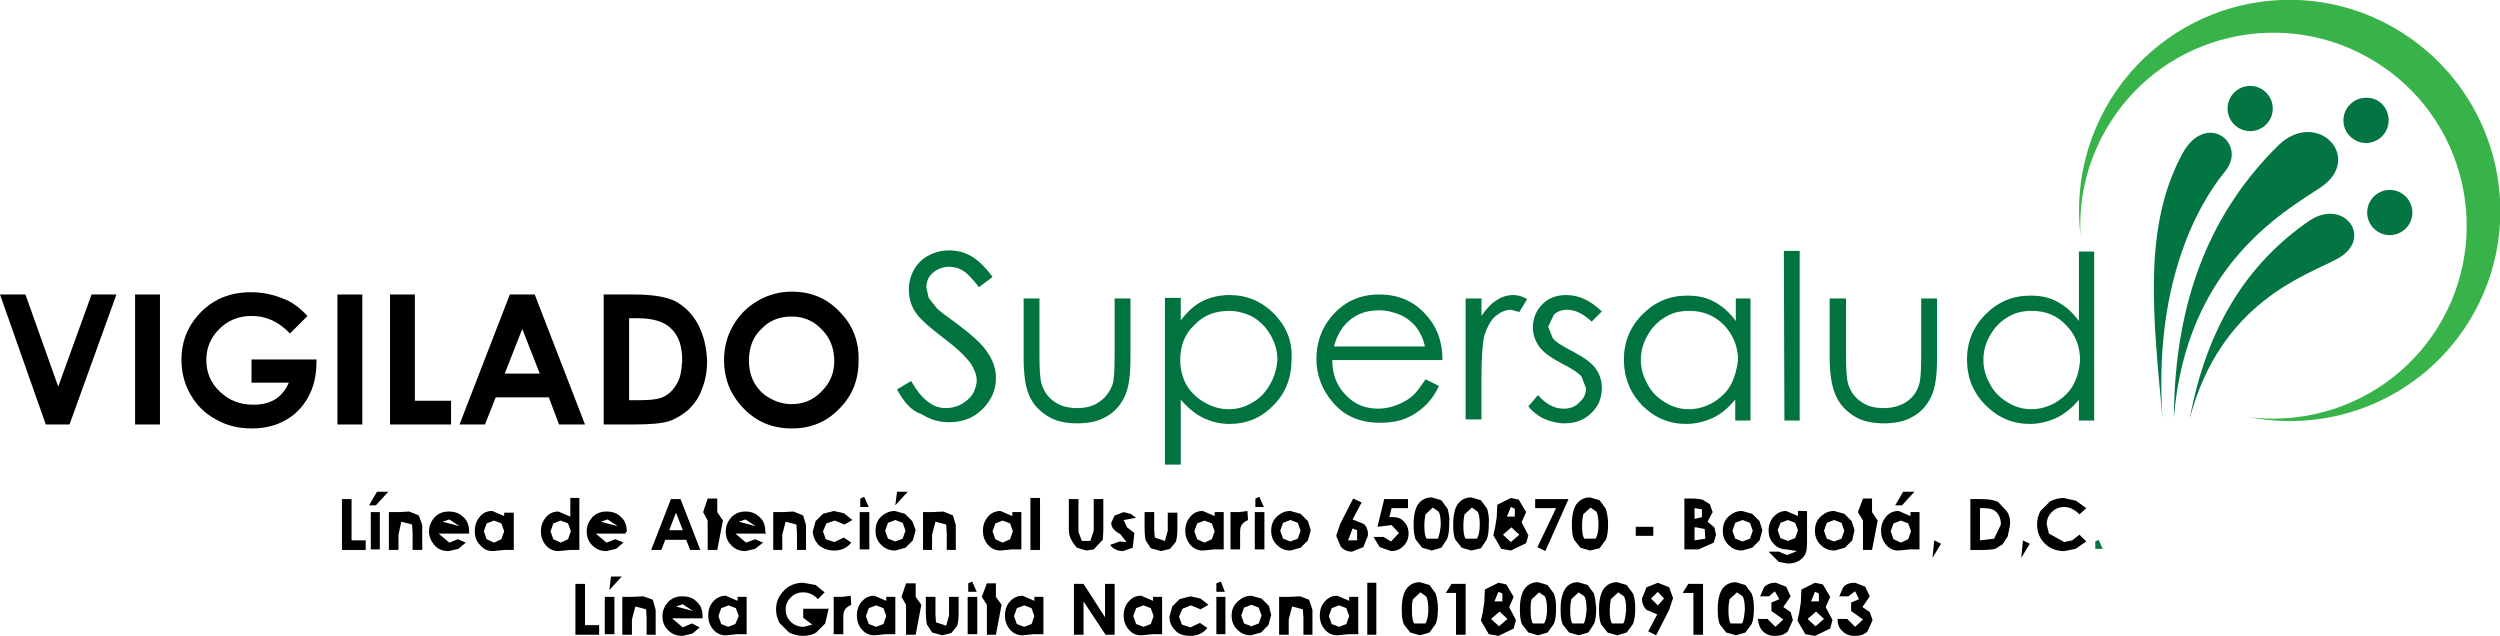 <?xml version="1.0" encoding="utf-8"?>
<!-- Generator: Adobe Illustrator 19.1.0, SVG Export Plug-In . SVG Version: 6.00 Build 0)  -->
<svg version="1.1" id="Layer_1" xmlns="http://www.w3.org/2000/svg" xmlns:xlink="http://www.w3.org/1999/xlink" x="0px" y="0px"
	 viewBox="0 0 442.3 112.5" style="enable-background:new 0 0 442.3 112.5;" xml:space="preserve">
<style type="text/css">
	.st0{fill-rule:evenodd;clip-rule:evenodd;fill:#037542;}
	.st1{fill-rule:evenodd;clip-rule:evenodd;}
	.st2{fill-rule:evenodd;clip-rule:evenodd;fill:#00733F;}
	.st3{fill-rule:evenodd;clip-rule:evenodd;fill:#38B349;}
</style>
<path class="st0" d="M384.6,74c0.1-21.4,6.8-36.7,18.4-48.2c6.9-6.8,15.4,2.2,7.5,7.4C404,37.5,386.7,47.2,384.6,74 M382.6,74.1
	c-1.7-18.4-3.5-33.9,3.5-46.9c4.2-7.7,11.7-1.8,7.5,3.2C388.3,36.9,381,51.1,382.6,74.1z M387.4,74.1c3.1-16.6,10.4-27.6,21.1-35
	c6.3-4.3,11.7,3.3,4.8,6.8C407.9,48.8,392.8,53.5,387.4,74.1z M402.1,19.2c0,2.2-1.8,4-4,4c-2.2,0-4-1.8-4-4c0-2.2,1.8-4,4-4
	C400.3,15.2,402.1,17,402.1,19.2z M422.6,21.3c0,2.2-1.8,4-4,4c-2.2,0-4-1.8-4-4c0-2.2,1.8-4,4-4C420.8,17.2,422.6,19,422.6,21.3z
	 M426.8,37.6c0,2.2-1.8,4-4,4c-2.2,0-4-1.8-4-4c0-2.2,1.8-4,4-4C425,33.6,426.8,35.4,426.8,37.6z M371.3,95.5l0.7,1.6h-1.3v-1.3
	L371.3,95.5z"/>
<polygon class="st1" points="0,52.1 4.5,52.1 10.3,68.4 16.2,52.1 20.6,52.1 12.3,75.1 8.1,75.1 "/>
<rect x="23.9" y="52.1" class="st1" width="4.4" height="23"/>
<path class="st1" d="M54.4,55.9l-3.1,3.1c-2-2.1-4.2-3.1-6.8-3.1c-2.3,0-4.2,0.8-5.7,2.3c-1.5,1.5-2.3,3.3-2.3,5.5
	c0,2.2,0.8,4.1,2.4,5.6c1.6,1.5,3.5,2.3,5.9,2.3c1.5,0,2.8-0.3,3.8-0.9c1-0.6,1.9-1.6,2.5-3h-6.6v-4.1H56c0,3-0.5,4.9-1.5,6.7
	c-1,1.8-2.4,3.2-4.1,4.1c-1.6,0.9-3.6,1.4-5.8,1.4c-2.4,0-4.5-0.5-6.4-1.6c-1.9-1-3.4-2.5-4.5-4.4c-1.1-1.9-1.6-4-1.6-6.2
	c0-3,1-5.7,3-7.9c2.4-2.7,5.5-4,9.3-4c2,0,3.9,0.4,5.6,1.1C51.5,53.3,53,54.4,54.4,55.9z"/>
<rect x="59.7" y="52.1" class="st1" width="4.4" height="23"/>
<polygon class="st1" points="69,52.1 73.4,52.1 73.4,70.9 79.8,70.9 79.8,75.1 69,75.1 "/>
<path class="st1" d="M94.6,52.1h-4.4l-8.9,23h4.5l1.9-4.8h9.4l1.8,4.8h4.6L94.6,52.1z M89.3,66.1l3.1-7.9l3.1,7.9H89.3z"/>
<path class="st1" d="M123.5,57.4c-1-1.9-2.4-3.2-4-4.1c-1.6-0.8-4.1-1.2-7.5-1.2h-5.2v23h5.3c3,0,5.1-0.2,6.3-0.6
	c1.2-0.4,2.3-1.1,3.4-2c1-1,1.9-2.2,2.4-3.7c0.6-1.5,0.9-3.1,0.9-4.9C125,61.4,124.5,59.3,123.5,57.4z M119.8,67.8
	c-0.6,1.1-1.3,1.8-2.2,2.3c-0.9,0.5-2.3,0.7-4.3,0.7h-2V56.3h1.5c2.7,0,4.7,0.6,5.9,1.8c1.4,1.3,2,3.2,2,5.7
	C120.6,65.4,120.4,66.8,119.8,67.8z"/>
<path class="st1" d="M148.5,55.1c-2.3-2.4-5.1-3.5-8.4-3.5c-2.1,0-4.1,0.5-6,1.6c-1.9,1.1-3.3,2.5-4.4,4.4c-1.1,1.9-1.6,3.9-1.6,6.1
	c0,3.3,1.1,6.1,3.4,8.5c2.3,2.4,5.1,3.6,8.6,3.6c3.3,0,6.1-1.1,8.4-3.5c2.3-2.3,3.4-5.1,3.4-8.5C152,60.3,150.8,57.4,148.5,55.1z
	 M145.4,69.2c-1.4,1.5-3.2,2.3-5.3,2.3c-1.8,0-3.4-0.6-4.9-1.7c-1.8-1.5-2.7-3.5-2.7-6c0-2.3,0.7-4.2,2.2-5.6
	c1.4-1.5,3.2-2.2,5.4-2.2c2.1,0,3.9,0.8,5.3,2.3c1.5,1.5,2.2,3.4,2.2,5.6C147.6,65.9,146.9,67.7,145.4,69.2z"/>
<polygon class="st1" points="60.5,88.3 62.2,88.3 62.2,95.6 64.7,95.6 64.7,97.3 60.5,97.3 "/>
<polygon class="st1" points="66.7,87 68.7,87 66.5,89.4 65.3,89.4 "/>
<rect x="65.6" y="90.6" class="st1" width="1.6" height="6.6"/>
<polygon class="st1" points="68.8,90.6 70.5,90.6 72.4,90.5 74.1,91.2 74.7,92.9 74.7,97.3 73,97.3 73,94.4 72.9,92.8 71,92.3 
	70.5,94.6 70.5,97.3 68.8,97.3 "/>
<path class="st1" d="M83,94.1c0-1.1-0.3-2-1-2.6c-0.7-0.7-1.5-1-2.6-1c-1,0-1.8,0.3-2.5,1c-0.6,0.7-1,1.5-1,2.5c0,1,0.4,1.8,1,2.5
	c0.6,0.7,1.5,1,2.5,1l1.7-0.4l1.3-1.1l-1.4-0.6L79.5,96l-1.9-1.6H83V94.1z M78.3,92.3l1.2-0.4l1.8,1.2L78.3,92.3z"/>
<path class="st1" d="M89.2,90.6v0.7l-2.1-0.9c-0.9,0-1.6,0.3-2.2,1C84.3,92.1,84,92.9,84,94c0,1,0.3,1.8,1,2.5c0.6,0.7,1.3,1,2.2,1
	l2-0.2h1.7v-6.6H89.2z M88.7,95.4l-1.3,0.6l-1.3-0.6l-0.5-1.4l0.5-1.4l1.3-0.5l1.3,0.5l0.5,1.4L88.7,95.4z"/>
<path class="st1" d="M100.9,88.1v3.3l-2.1-0.9c-0.9,0-1.6,0.3-2.2,1c-0.6,0.7-0.9,1.5-0.9,2.5c0,1,0.3,1.8,0.9,2.5
	c0.6,0.7,1.4,1,2.2,1l2-0.2h1.7v-9.2H100.9z M100.5,95.4l-1.3,0.6l-1.3-0.6l-0.5-1.4l0.5-1.4l1.3-0.5l1.3,0.5l0.5,1.4L100.5,95.4z"
	/>
<path class="st1" d="M110.9,94.1c0-1.1-0.3-2-1-2.6c-0.7-0.7-1.5-1-2.6-1c-1,0-1.8,0.3-2.5,1c-0.6,0.7-1,1.5-1,2.5
	c0,1,0.3,1.8,1,2.5c0.7,0.7,1.5,1,2.5,1l1.7-0.4l1.3-1.1l-1.4-0.6l-1.6,0.6l-1.9-1.6h5.3V94.1z M106.3,92.3l1.2-0.4l1.8,1.2
	L106.3,92.3z"/>
<path class="st1" d="M120.4,88.3h-1.7l-3.5,9h1.8l0.7-1.8h3.7l0.7,1.8h1.8L120.4,88.3z M118.4,93.8l1.2-3.1l1.2,3.1H118.4z"/>
<polygon class="st1" points="125.2,88.2 126.9,88.2 126.9,90.6 127.9,92.1 126.9,97.3 125.2,97.3 125.2,92.1 124.4,90.6 "/>
<path class="st1" d="M135.4,94.1c0-1.1-0.3-2-1-2.6c-0.7-0.7-1.5-1-2.5-1c-1,0-1.8,0.3-2.5,1c-0.6,0.7-1,1.5-1,2.5
	c0,1,0.3,1.8,1,2.5c0.7,0.7,1.5,1,2.5,1l1.7-0.4L135,96l-1.4-0.6l-1.6,0.6l-1.9-1.6h5.4L135.4,94.1z M130.7,92.3l1.2-0.4l1.8,1.2
	L130.7,92.3z"/>
<polygon class="st1" points="136.8,90.6 138.4,90.6 140.4,90.5 142.1,91.2 142.6,92.9 142.6,97.3 141,97.3 141,94.4 140.9,92.8 
	139,92.3 138.4,94.6 138.4,97.3 136.8,97.3 "/>
<path class="st1" d="M150.8,92l-1.4,0.8l-1.7-0.7l-1.5,0.5l-0.6,1.4l0.5,1.4l1.5,0.5l1.7-0.8l1.3,0.9c-0.7,0.9-1.7,1.4-3,1.4
	c-1.2,0-2.1-0.4-2.8-1c-0.6-0.7-1-1.5-1-2.4l0.5-1.8l1.3-1.3l1.9-0.5l1.8,0.4L150.8,92z"/>
<polygon class="st1" points="152.9,87.9 153.7,89.7 152.2,89.7 152.2,88.2 "/>
<rect x="152.1" y="90.6" class="st1" width="1.7" height="6.6"/>
<path class="st1" d="M161.4,92.2l-1.3-1.3l-1.8-0.5c-0.8,0-1.6,0.3-2.3,0.9c-0.8,0.7-1.1,1.6-1.1,2.6c0,1,0.3,1.8,1,2.5
	c0.7,0.7,1.5,1,2.5,1l1.8-0.5l1.3-1.3l0.5-1.8L161.4,92.2z M159.7,95.3l-1.3,0.5l-1.3-0.5l-0.5-1.4l0.5-1.4l1.3-0.5l1.3,0.5l0.5,1.4
	L159.7,95.3z"/>
<polygon class="st1" points="158.7,87 160.6,87 158.4,89.4 "/>
<polygon class="st1" points="163.3,90.6 164.9,90.6 166.9,90.5 168.6,91.2 169.1,92.9 169.1,97.3 167.5,97.3 167.5,94.4 167.4,92.8 
	165.5,92.3 164.9,94.6 164.9,97.3 163.3,97.3 "/>
<path class="st1" d="M179.1,90.6v0.7l-2.1-0.9c-0.8,0-1.6,0.3-2.2,1c-0.6,0.7-0.9,1.5-0.9,2.5c0,1,0.3,1.8,0.9,2.5
	c0.6,0.7,1.4,1,2.2,1l2-0.2h1.7v-6.6H179.1z M178.7,95.4l-1.3,0.6l-1.3-0.6l-0.5-1.4l0.5-1.4l1.3-0.5l1.3,0.5l0.5,1.4L178.7,95.4z"
	/>
<rect x="182.3" y="88.1" class="st1" width="1.7" height="9.2"/>
<path class="st1" d="M189.1,88.3h1.7v5.8l0.6,1.6l1.5,0l0.6-1.8v-5.6h1.7v5.3c0,0.9-0.1,1.5-0.1,1.9l-1.6,1.7l-1.3,0.2l-1.7-0.5
	c-1.3-1.6-1.4-2.3-1.4-3.4V88.3z"/>
<path class="st1" d="M201,91.6l-2.2,0.4l0.6,1.3l1.3,1l-0.3,2.6l-1.7,0.6c-1,0-1.8-0.4-2.3-1.1l1.7-0.6l1.2,0.1l-1.1-1.4
	c-1.1-0.6-1.6-1.2-1.6-2l0.6-1.3l1.6-0.6l1.2,0.3L201,91.6z"/>
<path class="st1" d="M202.5,90.6h1.7v3.2l0.1,1.3l1.8,0.6l0.5-1.8v-3.2h1.7v2.8c0,1.2-0.1,1.9-0.3,2.4l-1,1.2l-1.6,0.4l-1.8-0.5
	l-0.9-1.4c-0.1-0.4-0.2-1.1-0.2-2.2V90.6z"/>
<path class="st1" d="M214.9,90.6v0.7l-2.1-0.9c-0.9,0-1.6,0.3-2.2,1c-0.6,0.7-0.9,1.5-0.9,2.5c0,1,0.3,1.8,0.9,2.5
	c0.6,0.7,1.4,1,2.2,1l2-0.2h1.7v-6.6H214.9z M214.4,95.4l-1.3,0.6l-1.3-0.6l-0.5-1.4l0.5-1.4l1.3-0.5l1.3,0.5l0.5,1.4L214.4,95.4z"
	/>
<path class="st1" d="M217.8,90.6h1.4l1.5-0.2l0.1,1.6c-1.3,0.6-1.4,1.3-1.4,2.2l0,3h-1.7V90.6z"/>
<polygon class="st1" points="222.8,87.9 223.6,89.7 222.1,89.7 222.1,88.2 "/>
<rect x="222" y="90.6" class="st1" width="1.7" height="6.6"/>
<path class="st1" d="M231.4,92.2l-1.3-1.3l-1.8-0.5c-0.9,0-1.6,0.3-2.3,0.9c-0.8,0.7-1.1,1.6-1.1,2.6c0,1,0.3,1.8,1,2.5
	c0.7,0.7,1.5,1,2.4,1l1.8-0.5l1.3-1.3l0.5-1.8L231.4,92.2z M229.6,95.3l-1.3,0.5l-1.3-0.5l-0.5-1.4l0.5-1.4l1.3-0.5l1.3,0.5l0.5,1.4
	L229.6,95.3z"/>
<path class="st1" d="M241.3,92.7l-2-0.8l1.6-3l-1.5-0.7l-2.3,4.5l-0.7,2.1l0.8,1.9c0.5,0.6,1.2,0.9,2,0.9l2-0.8l0.8-2
	C242.1,93.9,241.8,93.2,241.3,92.7z M240.1,95.6l-1.6,0l0.8-2.1l0.8,0.3V95.6z"/>
<path class="st1" d="M244.9,88.3h4.2v1.6h-2.9l-0.4,1.6c1.4-0.1,2.1,0.2,2.6,0.8c0.5,0.5,0.8,1.2,0.8,2.1c0,0.9-0.3,1.6-0.9,2.2
	c-0.6,0.6-1.3,0.9-2.2,0.9l-2-0.7l-1.1-1.8h1.8l1.3,0.8l1.4-1.5l-1.3-1.4l-2.5,0.3L244.9,88.3z"/>
<path class="st1" d="M256.1,90l-1.1-1.5l-1.7-0.5c-1,0-1.8,0.4-2.4,1.2c-0.5,0.7-0.8,1.9-0.8,3.6c0,1.2,0.1,2.1,0.4,2.7l1.1,1.4
	l1.7,0.5l1.7-0.5l1-1.5c0.3-0.7,0.4-1.6,0.4-2.8C256.5,91.6,256.3,90.7,256.1,90z M254.4,95.3l-2,0c-0.3-0.4-0.4-1.2-0.4-2.3
	c0-0.9,0.1-1.5,0.2-2l1.3-1.2l1,0.7c0.3,0.4,0.4,1.3,0.4,2.4C254.8,94,254.6,94.8,254.4,95.3z"/>
<path class="st1" d="M263.1,90l-1.1-1.5l-1.7-0.5c-1,0-1.8,0.4-2.4,1.2c-0.5,0.7-0.8,1.9-0.8,3.6c0,1.2,0.1,2.1,0.4,2.7l1.1,1.4
	l1.7,0.5L262,97l1-1.5c0.3-0.7,0.4-1.6,0.4-2.8C263.5,91.6,263.3,90.7,263.1,90z M261.3,95.3l-2,0c-0.3-0.4-0.4-1.2-0.4-2.3
	c0-0.9,0.1-1.5,0.2-2l1.3-1.2l1,0.7c0.3,0.4,0.4,1.3,0.4,2.4C261.8,94,261.6,94.8,261.3,95.3z"/>
<path class="st1" d="M269.2,92.4l0.8-1.8l-1.3-2.2l-1.4-0.3l-2.4,1.2l-0.1,2.2l-0.3,1.9l-0.3,1.3l1.4,2.4l1.7,0.3l2.7-1.3l0.4-1.4
	L269.2,92.4z M267.3,89.7L268,90l0,1.4h-1.4L267.3,89.7z M267.3,95.9l-1.4-1.3l1.5-1.3l1.4,1.3L267.3,95.9z"/>
<polygon class="st1" points="271.6,88.3 277.5,88.3 273.4,97.5 272,96.8 275.3,89.9 271.6,89.9 "/>
<path class="st1" d="M284.1,90l-1.1-1.5l-1.7-0.5c-1,0-1.8,0.4-2.4,1.2c-0.5,0.7-0.8,1.9-0.8,3.6c0,1.2,0.1,2.1,0.4,2.7l1.1,1.4
	l1.7,0.5L283,97l1.1-1.5c0.3-0.7,0.4-1.6,0.4-2.8C284.5,91.6,284.3,90.7,284.1,90z M282.3,95.3l-2,0c-0.3-0.4-0.4-1.2-0.4-2.3
	c0-0.9,0.1-1.5,0.2-2l1.3-1.2l1,0.7c0.3,0.4,0.4,1.3,0.4,2.4C282.8,94,282.6,94.8,282.3,95.3z"/>
<rect x="289.4" y="93.2" class="st1" width="3.1" height="1.6"/>
<path class="st1" d="M303.3,93.3l-1.2-1l0.9-1.7l-0.5-1.4l-1.3-0.8c-0.4-0.1-1-0.2-1.8-0.2h-1.4v9h2.5l2.7-1.2l0.4-1.4L303.3,93.3z
	 M299.8,89.9l1.3,0.2l0,1.4l-1.3,0.3V89.9z M299.8,95.6v-2.3h0.3l1.5,0.3l0.1,1.7L299.8,95.6z"/>
<path class="st1" d="M311.3,92.2l-1.3-1.3l-1.8-0.5c-0.9,0-1.6,0.3-2.3,0.9c-0.8,0.7-1.1,1.6-1.1,2.6c0,1,0.3,1.8,1,2.5
	c0.7,0.7,1.5,1,2.4,1l1.8-0.5l1.3-1.3l0.5-1.8L311.3,92.2z M309.6,95.3l-1.3,0.5l-1.3-0.5l-0.5-1.4l0.5-1.4l1.3-0.5l1.3,0.5l0.5,1.4
	L309.6,95.3z"/>
<path class="st1" d="M318.1,90.6v0.7l-2.1-0.9c-0.8,0-1.5,0.3-2.1,0.9c-0.6,0.6-1,1.5-1,2.5c0,1,0.3,1.8,0.9,2.4
	c0.6,0.7,1.4,1,2.3,1l1.8,0.3l-1.7,0.7l-1.5-0.6h-1.8l1.8,1.8l1.6,0.3c1.2,0,2.1-0.4,2.7-1.1c0.5-0.5,0.7-1.3,0.7-2.5v-5.7H318.1z
	 M317.6,95.2l-1.3,0.5l-1.3-0.5l-0.5-1.4l0.5-1.3l1.3-0.5l1.3,0.5l0.5,1.3L317.6,95.2z"/>
<path class="st1" d="M327.6,92.2l-1.3-1.3l-1.8-0.5c-0.9,0-1.6,0.3-2.3,0.9c-0.8,0.7-1.1,1.6-1.1,2.6c0,1,0.3,1.8,1,2.5
	c0.7,0.7,1.5,1,2.5,1l1.8-0.5l1.3-1.3l0.4-1.8L327.6,92.2z M325.8,95.3l-1.3,0.5l-1.3-0.5l-0.5-1.4l0.5-1.4l1.3-0.5l1.3,0.5l0.5,1.4
	L325.8,95.3z"/>
<polygon class="st1" points="329.6,88.2 331.2,88.2 331.2,90.6 332.2,92.1 331.2,97.3 329.6,97.3 329.6,92.1 328.7,90.6 "/>
<path class="st1" d="M338,90.6v0.7l-2.1-0.9c-0.9,0-1.6,0.3-2.2,1c-0.6,0.7-0.9,1.5-0.9,2.5c0,1,0.3,1.8,0.9,2.5
	c0.6,0.7,1.3,1,2.2,1l2-0.2h1.7v-6.6H338z M337.6,95.4l-1.3,0.6l-1.3-0.6l-0.5-1.4l0.5-1.4l1.3-0.5l1.3,0.5l0.5,1.4L337.6,95.4z"/>
<polygon class="st1" points="336.7,87 338.7,87 336.5,89.4 335.3,89.4 "/>
<polygon class="st1" points="342.2,95.6 343.4,96.2 341.9,98.7 "/>
<path class="st1" d="M355,90.4l-1.5-1.6c-0.6-0.3-1.6-0.5-2.9-0.5h-2v9h2c1.2,0,2-0.1,2.4-0.2l1.3-0.8l0.9-1.4l0.4-1.9
	C355.7,91.9,355.5,91.1,355,90.4z M352.8,95.3l-2.5,0.3v-5.7h0.6c1.1,0,1.8,0.2,2.3,0.7c0.5,0.5,0.8,1.3,0.8,2.2L352.8,95.3z"/>
<polygon class="st1" points="357.9,95.6 359.1,96.2 357.6,98.7 "/>
<path class="st1" d="M369.1,89.9l-1.2,1.1c-0.8-0.8-1.7-1.3-2.7-1.3c-0.9,0-1.6,0.3-2.2,0.9c-0.6,0.6-0.9,1.3-0.9,2.2l0.4,1.6
	l2.7,1.5l1.4-0.3l1.3-1l1.2,1.2l-1.9,1.3l-2,0.4c-1.4,0-2.6-0.5-3.4-1.3c-0.9-0.9-1.4-2-1.4-3.4c0-0.9,0.2-1.7,0.6-2.4l1.7-1.7
	c0.8-0.4,1.6-0.6,2.4-0.6l2.2,0.5L369.1,89.9z"/>
<polygon class="st1" points="101.8,103.3 103.5,103.3 103.5,110.6 106,110.6 106,112.3 101.8,112.3 "/>
<polygon class="st1" points="108.1,102 110,102 107.8,104.4 "/>
<rect x="107" y="105.6" class="st1" width="1.7" height="6.6"/>
<polygon class="st1" points="110.1,105.6 111.8,105.6 113.8,105.5 115.5,106.1 116,107.9 116,112.3 114.4,112.3 114.4,109.3 
	114.3,107.8 112.4,107.3 111.8,109.6 111.8,112.3 110.1,112.3 "/>
<path class="st1" d="M124.3,109.1c0-1.1-0.3-2-1-2.6c-0.6-0.7-1.5-1-2.6-1c-1,0-1.8,0.3-2.5,1c-0.6,0.7-1,1.5-1,2.5
	c0,1,0.3,1.8,1,2.5c0.7,0.7,1.5,1,2.6,1l1.7-0.4l1.3-1.1l-1.4-0.7l-1.6,0.7l-1.9-1.6h5.4V109.1z M119.6,107.3l1.2-0.4l1.8,1.2
	L119.6,107.3z"/>
<path class="st1" d="M130.5,105.6v0.7l-2.1-0.9c-0.8,0-1.6,0.3-2.2,1c-0.6,0.6-0.9,1.5-0.9,2.5c0,1,0.3,1.8,0.9,2.5
	c0.6,0.7,1.4,1,2.2,1l2-0.2h1.7v-6.6H130.5z M130.1,110.4l-1.3,0.5l-1.2-0.5l-0.5-1.4l0.5-1.4l1.3-0.5l1.3,0.5l0.5,1.4L130.1,110.4z
	"/>
<path class="st1" d="M145.9,104.8l-1.2,1.2c-0.7-0.8-1.6-1.2-2.6-1.2c-0.9,0-1.6,0.3-2.2,0.9c-0.6,0.6-0.9,1.3-0.9,2.1
	c0,0.9,0.3,1.6,0.9,2.2c0.6,0.6,1.4,0.9,2.3,0.9l1.5-0.4l-1.6-1.2v-1.6h4.5l-0.6,2.6l-1.6,1.6c-0.6,0.4-1.4,0.6-2.3,0.6
	c-0.9,0-1.7-0.2-2.5-0.6l-1.7-1.7c-0.4-0.8-0.6-1.5-0.6-2.4c0-1.2,0.4-2.2,1.2-3.1c0.9-1.1,2.2-1.6,3.6-1.6l2.2,0.4L145.9,104.8z"/>
<path class="st1" d="M147.5,105.6h1.5l1.5-0.2l0.1,1.6c-1.3,0.6-1.4,1.3-1.4,2.2l0,3h-1.7V105.6z"/>
<path class="st1" d="M156.8,105.6v0.7l-2.1-0.9c-0.9,0-1.6,0.3-2.2,1c-0.6,0.6-0.9,1.5-0.9,2.5c0,1,0.3,1.8,0.9,2.5
	c0.6,0.7,1.4,1,2.2,1l2-0.2h1.7v-6.6H156.8z M156.3,110.4l-1.3,0.5l-1.3-0.5l-0.5-1.4l0.5-1.4l1.3-0.5l1.3,0.5l0.5,1.4L156.3,110.4z
	"/>
<polygon class="st1" points="160.3,103.2 162,103.2 162,105.6 163,107 162,112.3 160.3,112.3 160.3,107 159.5,105.6 "/>
<path class="st1" d="M163.8,105.6h1.7v3.2l0.1,1.3l1.8,0.6l0.5-1.8v-3.3h1.7v2.8c0,1.2-0.1,1.9-0.3,2.4l-1,1.2l-1.6,0.4l-1.8-0.5
	l-0.9-1.4c-0.1-0.4-0.2-1.1-0.2-2.2V105.6z"/>
<polygon class="st1" points="172,102.9 172.8,104.7 171.3,104.7 171.3,103.2 "/>
<rect x="171.2" y="105.6" class="st1" width="1.7" height="6.6"/>
<polygon class="st1" points="174.6,103.2 176.2,103.2 176.2,105.6 177.2,107 176.2,112.3 174.6,112.3 174.6,107 173.7,105.6 "/>
<path class="st1" d="M183,105.6v0.7l-2.1-0.9c-0.8,0-1.6,0.3-2.2,1c-0.6,0.6-0.9,1.5-0.9,2.5c0,1,0.3,1.8,0.9,2.5
	c0.6,0.7,1.4,1,2.2,1l2-0.2h1.7v-6.6H183z M182.5,110.4l-1.3,0.5l-1.3-0.5l-0.5-1.4l0.5-1.4l1.3-0.5l1.3,0.5l0.5,1.4L182.5,110.4z"
	/>
<polygon class="st1" points="190,103.3 191.7,103.3 195.5,109.2 195.5,103.3 197.2,103.3 197.2,112.3 195.6,112.3 191.7,106.4 
	191.7,112.3 190,112.3 "/>
<path class="st1" d="M204,105.6v0.7l-2.1-0.9c-0.9,0-1.6,0.3-2.2,1c-0.6,0.6-0.9,1.5-0.9,2.5c0,1,0.3,1.8,0.9,2.5
	c0.6,0.7,1.3,1,2.2,1l2-0.2h1.7v-6.6H204z M203.6,110.4l-1.3,0.5l-1.3-0.5l-0.5-1.4l0.5-1.4l1.3-0.5l1.3,0.5l0.5,1.4L203.6,110.4z"
	/>
<path class="st1" d="M213.8,107l-1.4,0.8l-1.7-0.7l-1.5,0.6l-0.6,1.4l0.5,1.4l1.5,0.5l1.7-0.8l1.3,0.9c-0.7,0.9-1.7,1.4-3,1.4
	c-1.2,0-2.1-0.3-2.7-1c-0.7-0.7-1-1.5-1-2.4l0.5-1.8l1.3-1.3l1.9-0.5l1.8,0.4L213.8,107z"/>
<polygon class="st1" points="216,102.9 216.7,104.7 215.2,104.7 215.2,103.2 "/>
<rect x="215.2" y="105.6" class="st1" width="1.6" height="6.6"/>
<path class="st1" d="M224.5,107.2l-1.3-1.3l-1.8-0.5c-0.9,0-1.6,0.3-2.3,0.9c-0.8,0.7-1.2,1.5-1.2,2.6c0,1,0.3,1.8,1,2.5
	c0.7,0.7,1.5,1,2.4,1l1.8-0.5l1.3-1.3l0.5-1.8L224.5,107.2z M222.7,110.3l-1.3,0.5l-1.3-0.5l-0.5-1.4l0.5-1.4l1.3-0.5l1.3,0.5
	l0.5,1.4L222.7,110.3z"/>
<polygon class="st1" points="226.3,105.6 228,105.6 230,105.5 231.6,106.1 232.2,107.9 232.2,112.3 230.6,112.3 230.6,109.3 
	230.5,107.8 228.6,107.3 228,109.6 228,112.3 226.3,112.3 "/>
<path class="st1" d="M238.7,105.6v0.7l-2.1-0.9c-0.9,0-1.6,0.3-2.2,1c-0.6,0.6-0.9,1.5-0.9,2.5c0,1,0.3,1.8,0.9,2.5
	c0.6,0.7,1.4,1,2.2,1l2-0.2h1.7v-6.6H238.7z M238.2,110.4l-1.3,0.5l-1.3-0.5l-0.5-1.4l0.5-1.4l1.3-0.5l1.3,0.5l0.5,1.4L238.2,110.4z
	"/>
<rect x="241.9" y="103.1" class="st1" width="1.6" height="9.2"/>
<path class="st1" d="M254,105l-1.1-1.5l-1.7-0.5c-1,0-1.8,0.4-2.4,1.2c-0.5,0.8-0.8,1.9-0.8,3.6c0,1.2,0.1,2.1,0.4,2.7l1.1,1.4
	l1.7,0.5l1.7-0.5l1.1-1.5c0.3-0.7,0.4-1.6,0.4-2.8C254.4,106.6,254.2,105.7,254,105z M252.2,110.3l-2,0c-0.3-0.4-0.4-1.2-0.4-2.3
	c0-0.9,0-1.5,0.2-2l1.3-1.2l1,0.7c0.3,0.5,0.4,1.3,0.4,2.4C252.7,108.9,252.5,109.8,252.2,110.3z"/>
<polygon class="st1" points="256.8,103.3 259.3,103.3 259.3,112.3 257.6,112.3 257.6,104.9 255.8,104.9 "/>
<path class="st1" d="M267,107.4l0.8-1.8l-1.3-2.2l-1.4-0.3l-2.4,1.2l-0.1,2.3l-0.3,1.9l-0.3,1.3l1.4,2.4l1.7,0.3l2.7-1.3l0.4-1.5
	L267,107.4z M265.1,104.7l0.7,0.3l0,1.4l-1.4,0L265.1,104.7z M265.2,110.8l-1.4-1.3l1.5-1.3l1.4,1.3L265.2,110.8z"/>
<path class="st1" d="M274.9,105l-1.1-1.5l-1.7-0.5c-1,0-1.8,0.4-2.4,1.2c-0.5,0.8-0.8,1.9-0.8,3.6c0,1.2,0.1,2.1,0.4,2.7l1.1,1.4
	l1.7,0.5l1.7-0.5l1.1-1.5c0.3-0.7,0.4-1.6,0.4-2.8C275.3,106.6,275.2,105.7,274.9,105z M273.2,110.3l-2,0c-0.3-0.4-0.4-1.2-0.4-2.3
	c0-0.9,0-1.5,0.2-2l1.3-1.2l1,0.7c0.3,0.5,0.4,1.3,0.4,2.4C273.7,108.9,273.5,109.8,273.2,110.3z"/>
<path class="st1" d="M282,105l-1.1-1.5l-1.7-0.5c-1,0-1.8,0.4-2.3,1.2c-0.5,0.8-0.8,1.9-0.8,3.6c0,1.2,0.1,2.1,0.4,2.7l1.1,1.4
	l1.7,0.5l1.7-0.5l1-1.5c0.3-0.7,0.4-1.6,0.4-2.8C282.3,106.6,282.2,105.7,282,105z M280.2,110.3l-2,0c-0.3-0.4-0.4-1.2-0.4-2.3
	c0-0.9,0.1-1.5,0.2-2l1.3-1.2l1,0.7c0.3,0.5,0.4,1.3,0.4,2.4C280.6,108.9,280.5,109.8,280.2,110.3z"/>
<path class="st1" d="M288.9,105l-1.1-1.5l-1.7-0.5c-1,0-1.8,0.4-2.4,1.2c-0.5,0.8-0.8,1.9-0.8,3.6c0,1.2,0.1,2.1,0.4,2.7l1.1,1.4
	l1.7,0.5l1.7-0.5l1.1-1.5c0.3-0.7,0.4-1.6,0.4-2.8C289.3,106.6,289.2,105.7,288.9,105z M287.2,110.3l-2,0c-0.3-0.4-0.4-1.2-0.4-2.3
	c0-0.9,0.1-1.5,0.2-2l1.3-1.2l1,0.7c0.3,0.5,0.4,1.3,0.4,2.4C287.6,108.9,287.5,109.8,287.2,110.3z"/>
<path class="st1" d="M295.3,103.9l-2-0.8l-2,0.8l-0.8,2c0,0.8,0.3,1.5,0.8,2l1.9,0.8l-1.6,3l1.4,0.7l2.3-4.5l0.7-2.1L295.3,103.9z
	 M293.3,107.1l-1.2-1.2l1.2-1.2l1.1,1.2L293.3,107.1z"/>
<polygon class="st1" points="298.7,103.3 301.3,103.3 301.3,112.3 299.6,112.3 299.6,104.9 297.7,104.9 "/>
<path class="st1" d="M309.9,105l-1.1-1.5l-1.7-0.5c-1,0-1.8,0.4-2.4,1.2c-0.5,0.8-0.8,1.9-0.8,3.6c0,1.2,0.1,2.1,0.4,2.7l1.1,1.4
	l1.7,0.5l1.7-0.5l1.1-1.5c0.3-0.7,0.4-1.6,0.4-2.8C310.3,106.6,310.2,105.7,309.9,105z M308.2,110.3l-2,0c-0.3-0.4-0.4-1.2-0.4-2.3
	c0-0.9,0.1-1.5,0.2-2l1.3-1.2l1,0.7c0.3,0.5,0.4,1.3,0.4,2.4C308.6,108.9,308.5,109.8,308.2,110.3z"/>
<path class="st1" d="M313,105.5h-1.6l0.7-1.6c0.6-0.6,1.2-0.8,2.1-0.8l1.8,0.7l0.8,1.7l-1.3,1.9l1.3,0.9l0.4,1.4l-0.9,2
	c-0.6,0.6-1.4,0.8-2.3,0.8c-0.9,0-1.6-0.3-2.1-0.8c-0.5-0.5-0.8-1.2-0.9-2.2h1.7l1.4,1.4l1.4-1.3l-2.1-1.5v-1.5l1.4-0.6l-0.8-1.4
	L313,105.5z"/>
<path class="st1" d="M323,107.4l0.8-1.8l-1.3-2.2l-1.4-0.3l-2.4,1.2l-0.1,2.3l-0.3,1.9l-0.3,1.3l1.4,2.4l1.7,0.3l2.7-1.3l0.4-1.5
	L323,107.4z M321.1,104.7l0.7,0.3v1.4l-1.4,0L321.1,104.7z M321.2,110.8l-1.4-1.3l1.5-1.3l1.4,1.3L321.2,110.8z"/>
<path class="st1" d="M327,105.5h-1.6l0.7-1.6c0.5-0.6,1.2-0.8,2.1-0.8l1.8,0.7l0.8,1.7l-1.3,1.9l1.3,0.9l0.5,1.4l-0.9,2
	c-0.6,0.6-1.3,0.8-2.3,0.8c-0.9,0-1.6-0.3-2.1-0.8c-0.6-0.5-0.9-1.2-0.9-2.2h1.7l1.4,1.4l1.4-1.3l-2.1-1.5v-1.5l1.4-0.6l-0.7-1.4
	L327,105.5z"/>
<g>
	<g>
		<path class="st2" d="M158.7,68.9l2.5-1.5c1.8,3.2,3.8,4.8,6.1,4.8c1,0,1.9-0.2,2.8-0.7c0.9-0.5,1.5-1.1,2-1.8
			c0.4-0.8,0.7-1.6,0.7-2.4c0-1-0.4-1.9-1-2.9c-0.9-1.3-2.6-2.9-5-4.7c-2.4-1.8-3.9-3.2-4.5-4c-1.1-1.4-1.5-2.9-1.5-4.5
			c0-1.3,0.3-2.4,0.9-3.5c0.6-1,1.4-1.9,2.6-2.5c1.1-0.6,2.3-0.9,3.6-0.9c1.4,0,2.7,0.3,3.9,1c1.2,0.7,2.5,1.9,3.8,3.7l-2.4,1.8
			c-1.1-1.4-2-2.4-2.8-2.9c-0.8-0.5-1.6-0.7-2.5-0.7c-1.1,0-2.1,0.4-2.9,1.1c-0.8,0.7-1.1,1.6-1.1,2.6l0.4,1.8l1.5,1.9
			c0.4,0.4,1.6,1.3,3.8,2.9c2.5,1.9,4.3,3.5,5.2,5c1,1.5,1.4,2.9,1.4,4.4c0,2.1-0.8,3.9-2.4,5.5c-1.6,1.6-3.6,2.3-5.9,2.3
			c-1.8,0-3.4-0.5-4.8-1.4C161.2,72.7,159.9,71.1,158.7,68.9z"/>
		<path class="st2" d="M181.1,52.8h2.8v10.1c0,2.5,0.1,4.2,0.4,5.1c0.4,1.3,1.2,2.4,2.3,3.1c1.1,0.8,2.5,1.1,4,1.1
			c1.6,0,2.9-0.4,3.9-1.1c1.1-0.8,1.8-1.7,2.3-3c0.3-0.8,0.4-2.6,0.4-5.3V52.8h2.8v10.6c0,3-0.3,5.2-1,6.7c-0.7,1.5-1.7,2.7-3.1,3.5
			c-1.4,0.9-3.2,1.3-5.3,1.3c-2.1,0-3.9-0.4-5.3-1.3c-1.4-0.9-2.5-2-3.2-3.6c-0.7-1.5-1-3.8-1-6.9V52.8z"/>
		<path class="st2" d="M225.4,55.5c-2.2-2.2-4.8-3.3-7.9-3.3c-1.8,0-3.4,0.4-4.8,1.1c-1.4,0.7-2.7,1.9-3.8,3.4v-4h-2.8v29.5h2.8
			V70.7c1.2,1.4,2.5,2.5,3.9,3.2c1.5,0.7,3,1.1,4.7,1.1c3.1,0,5.7-1.1,7.8-3.3c2.2-2.2,3.2-4.9,3.2-8.1
			C228.7,60.4,227.6,57.8,225.4,55.5z M224.7,68c-0.8,1.4-1.8,2.5-3.1,3.2c-1.3,0.8-2.7,1.2-4.2,1.2c-1.5,0-2.9-0.4-4.3-1.2
			c-1.4-0.8-2.4-1.8-3.2-3.1c-0.7-1.3-1.1-2.8-1.1-4.4c0-2.5,0.8-4.6,2.5-6.2c1.6-1.7,3.7-2.5,6.1-2.5c1.5,0,3,0.4,4.3,1.1
			c1.3,0.8,2.3,1.8,3.1,3.2c0.8,1.4,1.2,2.8,1.2,4.4C225.9,65.1,225.5,66.6,224.7,68z"/>
		<path class="st2" d="M249.7,70.2c-0.7,0.6-1.6,1.1-2.7,1.5c-1,0.4-2.1,0.6-3.2,0.6c-2.3,0-4.2-0.8-5.7-2.4
			c-1.6-1.6-2.4-3.7-2.4-6.2h19.5c0-3-0.8-5.4-2.4-7.4c-2.2-2.8-5.1-4.2-8.8-4.2c-3.6,0-6.4,1.4-8.6,4.1c-1.7,2.1-2.5,4.6-2.5,7.3
			c0,2.9,1,5.5,3,7.8c2,2.3,4.7,3.5,8.3,3.5c1.6,0,3-0.2,4.3-0.7c1.3-0.5,2.4-1.2,3.4-2.1c1-0.9,1.9-2.1,2.7-3.7l-2.4-1.2
			C251.2,68.6,250.5,69.6,249.7,70.2z M238.5,56.9c1.5-1.4,3.3-2,5.5-2c1.3,0,2.5,0.3,3.7,0.8c1.2,0.5,2.1,1.3,2.8,2.1
			c0.7,0.9,1.3,2.1,1.6,3.5H236C236.5,59.4,237.4,57.9,238.5,56.9z"/>
		<path class="st2" d="M259.3,52.8h2.8v3.1c0.8-1.2,1.7-2.2,2.7-2.8c0.9-0.6,1.9-0.9,2.9-0.9c0.8,0,1.6,0.2,2.5,0.7l-1.4,2.3
			l-1.5-0.4c-0.9,0-1.8,0.4-2.7,1.1c-0.9,0.8-1.5,2-2,3.5c-0.3,1.3-0.5,3.7-0.5,7.5v7.3h-2.8V52.8z"/>
		<path class="st2" d="M283.4,55.1l-1.8,1.8c-1.5-1.4-2.9-2.1-4.4-2.1c-0.9,0-1.7,0.3-2.3,0.9l-1,2.1l0.8,2c0.5,0.7,1.7,1.4,3.4,2.3
			c2.1,1.1,3.5,2.1,4.2,3.1c0.7,1,1.1,2.1,1.1,3.4c0,1.8-0.6,3.3-1.9,4.5c-1.2,1.2-2.8,1.8-4.7,1.8c-1.2,0-2.4-0.3-3.6-0.8
			c-1.1-0.5-2.1-1.3-2.8-2.2l1.7-2c1.4,1.6,2.9,2.4,4.5,2.4c1.1,0,2.1-0.3,2.8-1.1c0.8-0.7,1.2-1.5,1.2-2.5l-0.8-2.1
			c-0.5-0.6-1.7-1.4-3.5-2.3c-1.9-1-3.3-2-4-3c-0.7-1-1.1-2.1-1.1-3.4c0-1.6,0.6-3,1.7-4.1c1.1-1.1,2.5-1.6,4.2-1.6
			C279.4,52.2,281.4,53.2,283.4,55.1z"/>
		<path class="st2" d="M307.1,52.8v4c-1.1-1.5-2.3-2.6-3.8-3.4c-1.4-0.8-3-1.1-4.8-1.1c-3.1,0-5.7,1.1-7.9,3.3
			c-2.2,2.2-3.3,4.9-3.3,8c0,3.2,1.1,5.9,3.2,8.1c2.2,2.2,4.8,3.3,7.8,3.3c1.7,0,3.3-0.4,4.8-1.1c1.5-0.7,2.7-1.8,3.9-3.2v3.7h2.7
			V52.8H307.1z M306.2,68.1c-0.7,1.3-1.8,2.3-3.1,3.1c-1.4,0.8-2.8,1.2-4.3,1.2c-1.5,0-2.9-0.4-4.2-1.2c-1.3-0.8-2.4-1.8-3.1-3.2
			c-0.8-1.4-1.2-2.8-1.2-4.3c0-1.6,0.4-3,1.2-4.4c0.8-1.4,1.8-2.4,3.1-3.2c1.3-0.8,2.7-1.1,4.3-1.1c2.4,0,4.4,0.8,6.1,2.5
			c1.6,1.7,2.5,3.8,2.5,6.2C307.3,65.3,306.9,66.8,306.2,68.1z"/>
		<polygon class="st2" points="315.6,44.4 318.4,44.4 318.4,74.4 315.7,74.4 		"/>
		<path class="st2" d="M323.8,52.8h2.8l0,10.1c0,2.5,0.1,4.2,0.4,5.1c0.4,1.3,1.2,2.4,2.3,3.1c1.1,0.8,2.5,1.1,4,1.1
			c1.5,0,2.9-0.4,4-1.1c1.1-0.8,1.8-1.7,2.2-3c0.3-0.8,0.4-2.6,0.4-5.3V52.8h2.8v10.6c0,3-0.3,5.2-1,6.7c-0.7,1.5-1.7,2.7-3.1,3.5
			c-1.4,0.9-3.2,1.3-5.3,1.3c-2.1,0-3.9-0.4-5.3-1.3c-1.4-0.9-2.5-2-3.2-3.6c-0.7-1.5-1.1-3.8-1.1-6.9V52.8z"/>
		<path class="st2" d="M370.5,74.4l0-29.9h-2.7v12.3c-1.1-1.5-2.3-2.6-3.8-3.4c-1.4-0.8-3-1.1-4.8-1.1c-3.1,0-5.7,1.1-7.9,3.3
			c-2.2,2.2-3.3,4.9-3.3,8c0,3.2,1.1,5.9,3.3,8.1c2.2,2.2,4.8,3.3,7.8,3.3c1.7,0,3.3-0.4,4.8-1.1c1.4-0.7,2.8-1.8,3.9-3.2v3.7H370.5
			z M366.8,68.1c-0.7,1.3-1.8,2.3-3.1,3.1c-1.4,0.8-2.8,1.2-4.3,1.2c-1.5,0-2.9-0.4-4.2-1.2c-1.3-0.8-2.4-1.8-3.1-3.2
			c-0.8-1.4-1.2-2.8-1.2-4.3c0-1.6,0.4-3,1.2-4.4c0.8-1.4,1.8-2.4,3.1-3.2c1.3-0.8,2.7-1.1,4.3-1.1c2.4,0,4.4,0.8,6,2.5
			c1.7,1.7,2.5,3.8,2.5,6.2C367.9,65.3,367.5,66.8,366.8,68.1z"/>
	</g>
</g>
<path class="st3" d="M373.4,17.6c10.9-17.5,33.8-22.9,51.3-12c17.5,10.9,22.9,33.8,12.1,51.3c-8.4,13.5-24,19.8-38.8,16.9
	c12.8,1.6,26-4.2,33.3-15.9c9.9-16,5-37.1-11.1-47c-16-9.9-37.1-5-47,11c-3.8,6.1-5.5,13-5.1,19.8C367.1,33.6,368.8,25.1,373.4,17.6
	z"/>
</svg>
